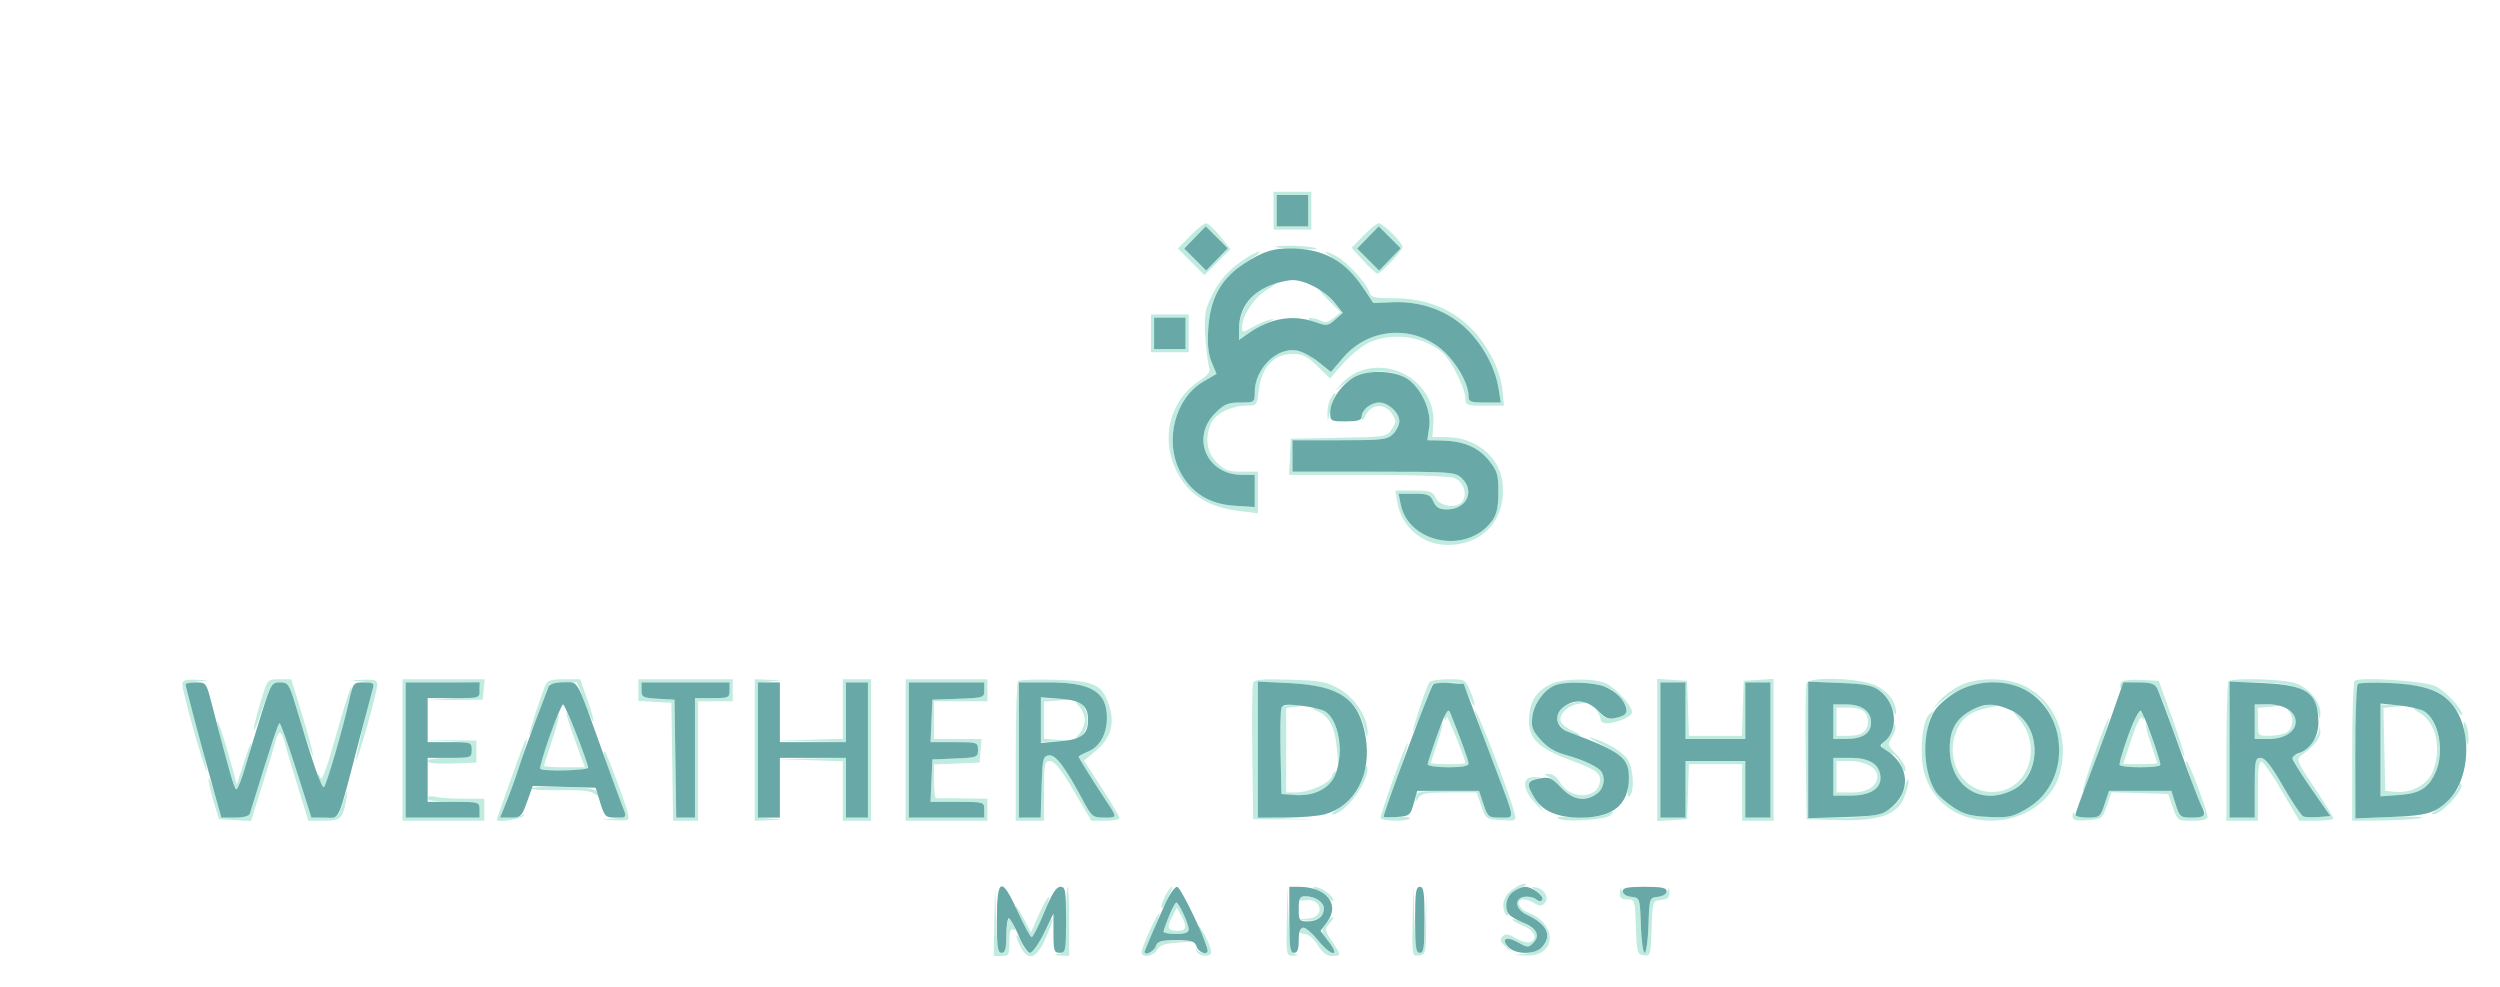 <svg xmlns="http://www.w3.org/2000/svg" width="795" height="314" viewBox="0 0 795 314" version="1.1"><path d="M 405 67 L 405 73 411 73 L 417 73 417 67 L 417 61 411 61 L 405 61 405 67 M 406 67 L 406 72 411 72 L 416 72 416 67 L 416 62 411 62 L 406 62 406 67 M 378.484 75.016 L 374.562 79.033 378.781 83.252 L 383 87.471 387.131 83.340 L 391.262 79.209 387.964 75.104 C 386.150 72.847, 384.157 71, 383.536 71 C 382.914 71, 380.641 72.807, 378.484 75.016 M 433.607 74.891 L 429.808 78.781 433.520 82.891 C 435.562 85.151, 437.579 87, 438.002 87 C 439.166 87, 446 79.715, 446 78.475 C 446 77.131, 439.771 71, 438.405 71 C 437.856 71, 435.696 72.751, 433.607 74.891 M 380 75.500 L 376.571 79.038 380.071 82.538 L 383.571 86.038 387 82.500 L 390.429 78.962 386.929 75.462 L 383.429 71.962 380 75.500 M 435 75.500 L 431.571 79.038 435.071 82.538 L 438.571 86.038 442 82.500 L 445.429 78.962 441.929 75.462 L 438.429 71.962 435 75.500 M 405.500 78.497 C 407.774 79.267, 420.369 79.706, 418.500 78.950 C 417.400 78.505, 413.800 78.144, 410.500 78.149 C 407.200 78.154, 404.950 78.310, 405.500 78.497 M 395.390 82.638 C 390.388 86.030, 387.508 89.410, 384.900 94.945 C 383.167 98.625, 382.889 100.692, 383.286 106.945 C 383.549 111.100, 384.074 115.432, 384.452 116.571 C 385.005 118.235, 384.352 119.163, 381.125 121.299 C 372.165 127.228, 369.059 139.293, 373.911 149.317 C 377.750 157.247, 383.893 161.234, 394.250 162.518 L 400 163.230 400 156.615 L 400 150 394.923 150 C 390.645 150, 389.386 149.540, 386.923 147.077 C 383.728 143.882, 383.055 139.169, 385.139 134.595 C 386.527 131.549, 391.594 129, 396.262 129 C 399.686 129, 399.728 128.947, 400.338 123.792 C 401.166 116.803, 405.191 112.545, 410.972 112.545 C 414.247 112.545, 415.656 113.235, 418.946 116.447 L 422.941 120.348 427.182 115.531 C 429.514 112.881, 433.240 109.887, 435.461 108.878 C 442.912 105.494, 453.083 106.980, 458.869 112.298 C 461.712 114.911, 465.976 123.566, 465.990 126.750 C 465.999 128.837, 466.443 129, 472.127 129 L 478.254 129 477.780 124.067 C 477.142 117.426, 472.644 108.876, 467.020 103.616 C 460.820 97.816, 452.708 94.816, 443.296 94.843 C 436.911 94.860, 436.017 94.630, 435.443 92.821 C 434.541 89.979, 428.213 83.162, 424.875 81.435 C 420.299 79.069, 420.410 79.807, 425.100 82.936 C 427.520 84.550, 431.137 88.231, 433.138 91.114 L 436.777 96.357 442.917 96.107 C 452.010 95.736, 460.513 98.862, 466.540 104.790 C 471.734 109.900, 475.516 117.041, 476.581 123.750 L 477.256 128 472.128 128 C 467.640 128, 467 127.747, 467 125.968 C 467 122.712, 464.513 117.654, 460.875 113.510 C 451.808 103.184, 436.029 103.298, 427.090 113.756 L 423.227 118.276 419.349 115.160 C 417.217 113.447, 414.128 111.789, 412.486 111.477 C 406.082 110.260, 399.005 117.227, 399.002 124.750 C 399 127.945, 398.923 128, 394.400 128 C 390.502 128, 389.281 128.519, 386.400 131.400 C 378.633 139.167, 383.767 151, 394.904 151 L 399 151 399 156.116 L 399 161.233 392.521 160.820 C 384.577 160.315, 378.830 156.729, 375.327 150.093 C 370.157 140.300, 373.627 126.647, 382.627 121.373 L 386.854 118.895 385.311 115.203 C 384.224 112.600, 383.904 109.442, 384.226 104.505 C 384.913 93.994, 388.557 88.019, 397.716 82.389 C 399.797 81.109, 401 80.048, 400.390 80.031 C 399.779 80.014, 397.529 81.187, 395.390 82.638 M 401.241 91.995 C 396.934 94.620, 394.008 99.603, 394.004 104.318 L 394 108.136 396.767 106.166 C 398.288 105.083, 401.101 103.482, 403.017 102.608 C 405.250 101.590, 405.603 101.233, 404 101.613 C 402.625 101.939, 400.038 103.044, 398.250 104.069 C 395.028 105.917, 395 105.915, 395 103.852 C 395 100.360, 399.013 94.387, 402.859 92.158 C 404.861 90.996, 406.050 90.037, 405.500 90.027 C 404.950 90.016, 403.033 90.902, 401.241 91.995 M 422.085 95.085 L 426.321 99.321 424.068 101.146 C 422.325 102.557, 421.370 102.733, 419.855 101.922 C 418.777 101.345, 417.215 101.014, 416.384 101.187 C 415.553 101.359, 416.516 102.008, 418.523 102.628 C 421.750 103.625, 422.453 103.509, 424.594 101.628 L 427.014 99.500 424.430 96.244 C 423.008 94.453, 420.946 92.506, 419.847 91.918 C 418.748 91.330, 419.755 92.755, 422.085 95.085 M 366 106 L 366 112 372 112 L 378 112 378 106 L 378 100 372 100 L 366 100 366 106 M 367 106 L 367 111 372 111 L 377 111 377 106 L 377 101 372 101 L 367 101 367 106 M 431.500 118.403 C 429.850 119.131, 427.603 120.801, 426.507 122.113 L 424.514 124.500 427.007 122.412 C 432.896 117.479, 442.372 116.701, 447.864 120.699 C 452.172 123.834, 455.210 130.737, 454.489 135.750 L 453.877 140 458.189 140.077 C 465.285 140.203, 469.992 142.145, 473.391 146.347 C 476.147 149.756, 476.498 150.913, 476.482 156.547 C 476.468 161.361, 475.965 163.582, 474.410 165.701 C 466.575 176.385, 447.858 172.869, 445.387 160.250 L 444.750 157 449.714 157 C 454.040 157, 454.826 157.322, 455.818 159.500 C 456.705 161.446, 457.703 162, 460.324 162 C 466.443 162, 469.122 156.054, 464.811 152.039 C 462.726 150.096, 461.405 150, 436.811 150 L 411 150 411 145 L 411 140 426 140 C 439.667 140, 441.178 139.822, 443 138 C 444.100 136.900, 445 135.100, 445 134 C 445 131.255, 441.513 128, 438.571 128 C 435.756 128, 432.993 130.397, 433.015 132.821 C 433.025 133.969, 433.428 133.709, 434.288 132 C 436.095 128.411, 440.377 128.120, 442.552 131.440 C 444.103 133.807, 444.108 134.187, 442.609 136.474 C 441.016 138.905, 440.720 138.953, 425.744 139.224 L 410.500 139.500 410.200 145.250 L 409.900 151 434.885 151 C 448.627 151, 461.012 151.434, 462.407 151.965 C 465.406 153.105, 466.813 157.315, 464.947 159.564 C 463.045 161.856, 457.732 161.028, 456.513 158.250 C 455.650 156.283, 454.785 156, 449.632 156 L 443.738 156 444.323 159.606 C 445.611 167.541, 452.322 173.286, 460.305 173.286 C 471.967 173.286, 479.301 164.738, 477.725 152.983 C 476.663 145.072, 468.935 139, 459.927 139 L 455.486 139 455.796 134.750 C 456.698 122.394, 443.134 113.267, 431.500 118.403 M 423.035 126.934 C 422.466 127.998, 422.052 130.136, 422.115 131.684 C 422.219 134.223, 422.298 134.152, 422.922 130.966 C 423.303 129.022, 423.953 126.885, 424.366 126.216 C 424.780 125.547, 424.882 125, 424.594 125 C 424.306 125, 423.605 125.870, 423.035 126.934 M 58 217.691 C 58 220.193, 65.410 246.271, 65.793 245.120 C 65.974 244.579, 64.519 238.324, 62.561 231.220 C 60.602 224.116, 59 218.038, 59 217.712 C 59 217.387, 60.688 216.944, 62.750 216.728 L 66.500 216.336 62.250 216.168 C 58.859 216.034, 58 216.342, 58 217.691 M 83.163 222.250 C 79.897 232.891, 79.898 236.022, 83.163 226.250 C 86.071 217.548, 86.419 217, 89.030 217 C 91.611 217, 91.956 217.508, 93.955 224.250 C 96.900 234.179, 100.135 243.155, 99.451 239.500 C 99.142 237.850, 97.479 231.887, 95.756 226.250 L 92.622 216 88.851 216 C 85.097 216, 85.072 216.027, 83.163 222.250 M 115.297 216.731 C 118.305 217.044, 118.988 217.477, 118.580 218.813 C 116.862 224.445, 112.937 241.270, 113.264 241.597 C 113.758 242.091, 120 219.912, 120 217.662 C 120 216.347, 119.113 216.035, 115.750 216.168 L 111.500 216.336 115.297 216.731 M 128 238.500 L 128 261 141 261 L 154 261 154 257.500 L 154 254 147.250 253.986 C 143.537 253.979, 139.488 253.701, 138.250 253.370 C 136.900 253.008, 136 253.213, 136 253.883 C 136 254.615, 138.842 255, 144.250 255 C 152.383 255, 152.500 255.035, 152.500 257.500 L 152.500 260 140.750 260 L 129 260 129 238.500 L 129 217 140.829 217 C 152.454 217, 152.657 217.039, 152.579 219.250 C 152.505 221.353, 151.944 221.538, 144 222.082 L 135.500 222.665 144.500 222.582 L 153.500 222.500 153.813 219.250 L 154.127 216 141.063 216 L 128 216 128 238.500 M 173.502 217.750 C 171.511 222.642, 168.049 233.383, 168.362 233.696 C 168.559 233.892, 170.070 230.329, 171.720 225.777 L 174.720 217.500 179.110 217.217 L 183.500 216.934 185.937 223.446 C 189.101 231.901, 189.817 231.215, 186.813 222.607 L 184.507 216 179.360 216 C 175.397 216, 174.050 216.402, 173.502 217.750 M 203 219.448 L 203 222.895 208.250 223.198 L 213.500 223.500 213.772 242.250 L 214.044 261 218.022 261 L 222 261 222 242 L 222 223 227.500 223 L 233 223 233 219.500 L 233 216 218 216 L 203 216 203 219.448 M 240 238.500 L 240 261 244.250 260.832 L 248.500 260.664 244.750 260.272 L 241 259.879 241 238.500 L 241 217.121 244.750 216.728 L 248.500 216.336 244.250 216.168 L 240 216 240 238.500 M 268 225.465 L 268 234.930 257.750 235.254 L 247.500 235.578 258.250 235.789 L 269 236 269 226.500 L 269 217 272.500 217 L 276 217 276 238.500 L 276 260 272.500 260 L 269 260 269 250.500 L 269 241 258.250 241.211 L 247.500 241.422 257.750 241.746 L 268 242.070 268 251.535 L 268 261 272.500 261 L 277 261 277 238.500 L 277 216 272.500 216 L 268 216 268 225.465 M 288 238.500 L 288 261 301 261 L 314 261 314 257.500 L 314 254 306.250 253.882 C 301.988 253.816, 298.163 253.816, 297.750 253.882 C 297.337 253.947, 297 251.545, 297 248.544 L 297 243.088 304.250 242.794 L 311.500 242.500 311.810 238.750 L 312.121 235 304.560 235 L 297 235 297 229 L 297 223 305.500 223 L 314 223 314 219.500 L 314 216 301 216 L 288 216 288 238.500 M 323.747 216.587 C 323.336 216.997, 323 227.158, 323 239.167 L 323 261 327.500 261 L 332 261 332 251.500 C 332 242.762, 332.156 242, 333.942 242 C 335.335 242, 337.461 244.681, 341.474 251.500 L 347.065 261 351.533 261 C 353.990 261, 356 260.617, 356 260.149 C 356 259.681, 353.459 255.375, 350.354 250.581 L 344.708 241.865 348.280 238.920 C 352.977 235.049, 354.516 230.453, 352.910 225.095 C 350.699 217.715, 348.444 216.547, 335.669 216.170 C 329.522 215.989, 324.157 216.176, 323.747 216.587 M 398.489 217.168 C 398.197 217.929, 398.080 227.990, 398.229 239.526 L 398.500 260.500 408.500 260.562 L 418.500 260.624 409.250 260.275 L 400 259.925 400 238.329 L 400 216.733 409.750 217.205 C 424.953 217.942, 431.609 221.923, 433.894 231.646 C 434.536 234.380, 434.828 234.792, 434.900 233.066 C 435.090 228.441, 431.111 222.149, 426.154 219.239 C 421.978 216.787, 420.347 216.469, 410.260 216.146 C 401.363 215.860, 398.909 216.073, 398.489 217.168 M 454.499 217.002 C 453.478 218.654, 448.978 232.311, 449.336 232.670 C 449.519 232.852, 450.982 229.514, 452.588 225.251 L 455.508 217.500 460.271 217.194 C 465.015 216.890, 465.043 216.907, 466.947 221.194 C 469.207 226.284, 469.687 224.887, 467.487 219.622 C 466.011 216.090, 465.838 216, 460.546 216 C 457.560 216, 454.839 216.451, 454.499 217.002 M 493.500 217.403 C 489.038 219.372, 486.815 222.411, 486.327 227.209 C 485.573 234.624, 488.487 237.757, 500.060 241.975 C 507.913 244.837, 509.435 246.132, 508.645 249.278 C 507.396 254.256, 499.047 254.006, 496.145 248.904 C 495.153 247.160, 493.706 246.041, 492.500 246.085 C 491.091 246.136, 490.932 246.328, 491.963 246.733 C 492.767 247.050, 494.845 248.814, 496.581 250.654 C 500.114 254.401, 504.078 255.034, 507.777 252.443 C 509.971 250.907, 510.665 247.551, 509.235 245.390 C 508.191 243.812, 503.294 241.526, 497.736 240.022 C 494.528 239.153, 491.961 237.581, 489.876 235.206 C 487.207 232.166, 486.854 231.128, 487.316 227.683 C 487.669 225.048, 488.882 222.656, 490.878 220.661 C 493.410 218.128, 494.874 217.564, 499.846 217.205 C 506.699 216.709, 511.825 218.109, 514.766 221.279 C 518.165 224.942, 517.990 227.201, 514.231 228.199 C 511.460 228.935, 510.622 228.712, 508.731 226.735 C 507.504 225.452, 507.063 225.134, 507.750 226.030 C 508.438 226.925, 509 228.185, 509 228.829 C 509 229.473, 509.833 230, 510.851 230 C 514.050 230, 519 227.861, 519 226.479 C 519 224.525, 514.187 219.148, 510.931 217.464 C 507.430 215.654, 497.541 215.619, 493.500 217.403 M 527 238.500 L 527 261.110 531.750 260.805 L 536.500 260.500 536.789 251.750 L 537.078 243 545.539 243 L 554 243 554 252 L 554 261 559 261 L 564 261 564 238.445 L 564 215.890 559.250 216.195 L 554.500 216.500 554.211 225.250 L 553.922 234 545.500 234 L 537.078 234 536.789 225.250 L 536.500 216.500 531.750 216.195 L 527 215.890 527 238.500 M 574.448 217.276 C 574.178 217.978, 574.080 227.990, 574.229 239.526 L 574.500 260.500 584.776 260.785 C 597.550 261.140, 603.191 259.180, 605.534 253.573 C 606.340 251.643, 606.959 249.262, 606.910 248.282 C 606.860 247.302, 606.372 248.075, 605.825 250 C 603.616 257.770, 598.979 260, 585.032 260 L 575 260 575 238.384 L 575 216.767 584.973 217.168 C 596.323 217.624, 599.624 219.189, 601.694 225.094 C 602.350 226.967, 602.913 227.734, 602.944 226.797 C 603.057 223.360, 600.589 219.979, 596.530 218.015 C 591.526 215.592, 575.302 215.049, 574.448 217.276 M 623.500 217.890 C 621.300 218.905, 618.375 221.033, 617 222.618 L 614.500 225.500 617 223.363 C 626.111 215.575, 638.564 214.872, 647.676 221.633 C 652.082 224.902, 655.387 233.804, 654.629 240.365 C 653.710 248.321, 650.528 253.648, 644.640 257.088 C 640.006 259.796, 638.792 260.061, 632.313 259.779 C 626.239 259.516, 624.458 259.003, 620.813 256.465 C 614.685 252.199, 612.486 247.280, 612.559 238 C 612.592 233.875, 613.207 229.375, 613.926 228 C 615.162 225.638, 615.138 225.592, 613.490 227.163 C 610.909 229.624, 610.227 241.688, 612.354 247.253 C 615.696 255.998, 623.232 260.940, 633.283 260.978 C 643.324 261.016, 652.601 254.699, 654.956 246.219 C 658.230 234.431, 653.607 222.893, 643.685 218.090 C 638.148 215.409, 629.070 215.319, 623.500 217.890 M 674.488 217.019 C 674.109 217.632, 674.070 218.403, 674.400 218.733 C 674.730 219.063, 675 218.808, 675 218.167 C 675 217.434, 676.851 217, 679.974 217 C 685.766 217, 685.687 216.894, 690.973 231.782 C 692.786 236.888, 694.447 240.886, 694.665 240.669 C 694.883 240.451, 693.131 234.924, 690.773 228.386 L 686.484 216.500 680.830 216.203 C 677.442 216.025, 674.901 216.352, 674.488 217.019 M 708.667 216.667 C 708.300 217.033, 708 227.158, 708 239.167 L 708 261 713 261 L 718 261 718 251.417 C 718 244.285, 718.314 241.938, 719.228 242.243 C 719.904 242.468, 722.871 246.780, 725.821 251.826 L 731.185 261 736.593 261 C 739.567 261, 741.999 260.663, 741.998 260.250 C 741.997 259.837, 739.296 255.450, 735.995 250.500 C 730.488 242.239, 730.139 241.398, 731.747 240.253 C 735.821 237.355, 737.991 234.655, 737.864 232.645 C 737.729 230.529, 737.722 230.530, 737.299 232.716 C 736.875 234.903, 731.715 240, 729.923 240 C 728.019 240, 729.168 242.443, 735.027 250.851 L 741.054 259.500 737.422 259.817 C 735.424 259.991, 733.216 259.913, 732.514 259.644 C 731.813 259.375, 728.901 255.070, 726.044 250.077 C 722.328 243.584, 720.302 241, 718.925 241 C 717.160 241, 717 241.790, 717 250.500 L 717 260 713 260 L 709 260 709 238.500 L 709 217 716.750 217.024 C 730.471 217.066, 735.380 219.273, 736.999 226.129 C 737.699 229.092, 737.808 229.184, 737.898 226.885 C 738.030 223.511, 734.559 219.132, 730.364 217.379 C 726.987 215.968, 709.925 215.408, 708.667 216.667 M 748.750 216.561 C 748.337 216.986, 748 227.158, 748 239.167 L 748 261 757.750 260.900 C 763.112 260.845, 768.625 260.481, 770 260.090 C 771.375 259.700, 767.203 259.577, 760.730 259.817 L 748.959 260.253 749.230 238.877 L 749.500 217.500 759 217.507 C 770.930 217.516, 776.951 219.563, 780.527 224.825 C 781.887 226.827, 783 227.944, 783 227.309 C 783 225.436, 778.014 220.060, 774.631 218.287 C 771.267 216.523, 750.155 215.115, 748.750 216.561 M 204 219.448 C 204 221.696, 204.429 221.920, 209.250 222.198 L 214.500 222.500 214.772 241.250 L 215.044 260 218.022 260 L 221 260 221 241 L 221 222 226.500 222 C 231.700 222, 232 221.864, 232 219.500 L 232 217 218 217 L 204 217 204 219.448 M 289 238.500 L 289 260 301 260 L 313 260 313 257.500 C 313 255.028, 312.903 255, 304.454 255 L 295.909 255 296.204 248.250 L 296.500 241.500 303.750 241.206 C 310.702 240.924, 311 240.812, 311 238.456 C 311 236.065, 310.800 236, 303.454 236 L 295.909 236 296.204 229.250 L 296.500 222.500 304.750 222.210 C 312.768 221.927, 313 221.850, 313 219.460 L 313 217 301 217 L 289 217 289 238.500 M 324 238.500 L 324 260 327.464 260 L 330.928 260 331.214 250.250 C 331.477 241.288, 331.666 240.476, 333.553 240.206 C 335.711 239.898, 338.681 243.839, 344.512 254.750 C 347.161 259.706, 347.536 260, 351.218 260 C 355.334 260, 355.325 260.060, 351.972 255 C 348.020 249.036, 343 240.999, 343 240.637 C 343 240.420, 344.371 239.675, 346.047 238.980 C 349.752 237.446, 352 233.402, 352 228.272 C 352 220.024, 347.051 217, 333.550 217 L 324 217 324 238.500 M 528 238.500 L 528 260 532 260 L 536 260 536 251 L 536 242 545.500 242 L 555 242 555 251 L 555 260 559 260 L 563 260 563 238.500 L 563 217 559 217 L 555 217 555 226 L 555 235 545.500 235 L 536 235 536 226 L 536 217 532 217 L 528 217 528 238.500 M 106.948 233.573 C 103.975 244.204, 102.356 248.586, 101.863 247.335 C 101.352 246.037, 101.124 245.939, 101.086 247 C 101.014 248.964, 102.611 251.458, 103.236 250.357 C 103.965 249.072, 107.587 236.606, 109.984 227.134 C 113.621 212.763, 111.522 217.216, 106.948 233.573 M 331 229 L 331 236 335.750 235.825 L 340.500 235.651 336.250 235.268 L 332 234.885 332 228.997 L 332 223.110 336.750 222.735 L 341.500 222.360 336.250 222.180 L 331 222 331 229 M 343.250 224.683 C 344.212 225.769, 345 227.712, 345 229 C 345 230.288, 344.212 232.231, 343.250 233.317 C 341.875 234.869, 341.822 235.190, 343 234.814 C 343.825 234.552, 344.924 233.136, 345.443 231.668 C 346.558 228.514, 345.228 223.895, 343 223.186 C 341.822 222.810, 341.875 223.131, 343.250 224.683 M 497.107 224.884 C 495.294 226.278, 494.864 227.322, 495.333 229.191 C 495.915 231.510, 499.620 234.048, 502.297 233.961 C 502.959 233.939, 502.031 233.283, 500.235 232.503 C 498.439 231.722, 496.697 230.373, 496.363 229.505 C 495.497 227.246, 498.672 224.179, 502.355 223.716 L 505.500 223.320 502.500 223.182 C 500.850 223.106, 498.423 223.872, 497.107 224.884 M 407.437 225.303 C 407.162 226.019, 407.064 232.432, 407.219 239.553 L 407.500 252.500 411 252.833 C 416.025 253.310, 421.747 251.316, 423.640 248.427 C 424.537 247.058, 425.026 245.693, 424.727 245.393 C 424.427 245.094, 423.900 245.741, 423.554 246.831 C 422.830 249.110, 416.359 252, 411.980 252 L 409 252 409 238.563 L 409 225.127 412.250 224.723 C 415.424 224.330, 415.411 224.316, 411.719 224.160 C 409.408 224.062, 407.743 224.507, 407.437 225.303 M 583 229.500 L 583 235 587.250 234.968 C 592.350 234.930, 595 233.161, 595 229.795 C 595 226.191, 592.039 224, 587.171 224 L 583 224 583 229.500 M 627.500 225.535 C 622.180 228.235, 620.010 231.846, 620.009 238 C 620.007 247.044, 625.247 253.002, 633.200 252.998 C 641.005 252.995, 646.995 246.766, 646.998 238.651 C 647 233.940, 644.461 228.317, 641.654 226.815 C 639.886 225.869, 639.976 226.183, 642.245 228.879 C 649.188 237.130, 645.417 250.084, 635.609 251.676 C 624.929 253.409, 617.559 242.054, 622.545 231.546 C 624.277 227.896, 627.140 226.044, 632.719 224.963 C 636.193 224.289, 636.256 224.221, 633.500 224.121 C 631.850 224.061, 629.150 224.698, 627.500 225.535 M 717 229.500 L 717 235 721.277 235 C 723.630 235, 726.555 234.299, 727.777 233.443 C 730.438 231.580, 730.678 227.758, 728.250 225.921 C 726.761 224.794, 726.687 224.806, 727.750 225.998 C 729.621 228.096, 729.258 231.792, 727.066 232.965 C 726.002 233.534, 723.527 234, 721.566 234 C 718.013 234, 718 233.984, 718 229.557 L 718 225.115 722.250 224.732 L 726.500 224.349 721.750 224.175 L 717 224 717 229.500 M 757 238.620 L 757 253.240 762.963 252.809 C 769.613 252.328, 772.422 250.517, 774.638 245.282 C 778.052 237.215, 774.053 225.039, 768 225.072 C 767.175 225.076, 767.732 225.748, 769.237 226.565 C 774.660 229.507, 776.622 238.182, 773.536 245.568 C 771.854 249.593, 766.702 252.297, 761.649 251.806 L 758.500 251.500 758.221 238.312 L 757.943 225.124 761.721 224.730 L 765.500 224.336 761.250 224.168 L 757 224 757 238.620 M 418.500 225.945 C 422.633 227.637, 424.479 230.971, 425.093 237.852 L 425.685 244.500 425.843 238.700 C 426.062 230.599, 422.667 224.830, 417.816 225.063 C 417.092 225.098, 417.400 225.495, 418.500 225.945 M 459.654 226.458 C 459.269 227.464, 459.189 228.522, 459.476 228.810 C 459.764 229.098, 460.022 228.696, 460.049 227.917 C 460.087 226.805, 466 241.488, 466 242.694 C 466 242.862, 463.525 243, 460.500 243 C 457.475 243, 455 242.845, 455 242.657 C 455 242.468, 455.901 239.694, 457.003 236.492 C 458.104 233.291, 458.829 230.495, 458.613 230.280 C 458.218 229.885, 454 241.694, 454 243.194 C 454 243.637, 456.925 244, 460.500 244 C 464.801 244, 467 243.604, 467 242.828 C 467 241.847, 464.688 235.441, 461.131 226.565 C 460.392 224.722, 460.323 224.717, 459.654 226.458 M 584 229.500 L 584 234 587.800 234 C 592.071 234, 594 232.600, 594 229.500 C 594 226.400, 592.071 225, 587.800 225 L 584 225 584 229.500 M 180.064 226.559 C 180.029 227.141, 181.345 231.303, 182.989 235.809 L 185.979 244 179.489 244 C 175.920 244, 173 243.784, 173 243.521 C 173 243.258, 174.152 239.610, 175.560 235.415 C 176.969 231.220, 177.930 227.597, 177.698 227.364 C 177.465 227.131, 175.934 230.775, 174.295 235.461 C 172.656 240.148, 171.544 244.211, 171.824 244.491 C 172.104 244.771, 175.633 245, 179.667 245 C 184.901 245, 186.982 244.642, 186.936 243.750 C 186.848 242.021, 180.143 225.247, 180.064 226.559 M 469.030 226.035 C 468.987 226.800, 472.639 237.086, 476.474 247 C 481.807 260.783, 481.766 260, 477.151 260 C 473.352 260, 473.101 259.802, 471.750 255.750 L 470.333 251.500 460.430 251.500 C 451.294 251.500, 450.504 251.655, 450.227 253.500 C 449.952 255.328, 450.020 255.350, 451.013 253.750 C 451.913 252.300, 453.596 252, 460.831 252 L 469.562 252 471.031 256.250 C 472.463 260.392, 472.624 260.508, 477.373 260.810 C 482.213 261.117, 482.242 261.101, 481.573 258.434 C 480.016 252.231, 469.139 224.133, 469.030 226.035 M 678.398 229.750 C 676.613 233.859, 674 241.826, 674 243.159 C 674 243.622, 676.925 244, 680.500 244 C 684.075 244, 687 243.637, 687 243.194 C 687 241.694, 682.782 229.885, 682.387 230.280 C 682.171 230.495, 682.896 233.291, 683.997 236.492 C 685.099 239.694, 686 242.468, 686 242.657 C 686 242.845, 683.565 243, 680.590 243 L 675.179 243 677.794 235.022 C 679.406 230.107, 680.709 227.516, 681.190 228.272 C 681.734 229.130, 681.974 228.972, 681.985 227.750 C 682.011 224.760, 680.104 225.823, 678.398 229.750 M 666.094 239.594 C 663.813 246.021, 662.129 251.463, 662.353 251.686 C 662.576 251.910, 664.625 246.834, 666.906 240.406 C 669.187 233.979, 670.871 228.537, 670.647 228.314 C 670.424 228.090, 668.375 233.166, 666.094 239.594 M 69.088 229.500 C 68.862 231.340, 74.431 251, 75.178 251 C 75.916 251, 80.092 238.073, 79.896 236.392 C 79.839 235.901, 78.779 238.650, 77.540 242.500 L 75.288 249.500 74.097 245 C 72.007 237.106, 69.215 228.466, 69.088 229.500 M 783.670 232.500 C 784.428 237.443, 785.005 238.285, 784.985 234.417 C 784.976 232.813, 784.539 230.825, 784.013 230 C 783.362 228.979, 783.252 229.776, 783.670 232.500 M 84.085 243.750 C 81.746 251.313, 79.659 258.063, 79.448 258.750 C 79.216 259.501, 77.314 260, 74.680 260 L 70.297 260 68.475 253.270 C 67.473 249.568, 66.513 246.981, 66.341 247.520 C 66.169 248.059, 66.834 251.200, 67.819 254.500 L 69.610 260.500 74.707 260.799 L 79.805 261.098 83.372 249.799 C 85.334 243.584, 87.227 237.262, 87.578 235.750 C 87.929 234.238, 88.569 233, 89 233 C 89.431 233, 90.081 234.238, 90.444 235.750 C 90.808 237.262, 92.672 243.563, 94.587 249.750 L 98.069 261 103.059 261 C 108.515 261, 109.113 260.342, 110.321 253 C 110.708 250.654, 110.342 251.231, 109.212 254.750 C 107.528 259.994, 107.521 260, 103.282 260 L 99.038 260 94.269 245 C 91.646 236.750, 89.239 230, 88.919 230 C 88.599 230, 86.424 236.188, 84.085 243.750 M 602.079 231.250 C 602.036 232.213, 601.032 233.968, 599.848 235.152 C 597.774 237.226, 597.763 237.353, 599.539 238.652 C 600.553 239.393, 601.768 240, 602.239 240 C 602.711 240, 603.732 241.463, 604.509 243.250 C 605.393 245.283, 605.936 245.816, 605.961 244.673 C 605.982 243.668, 604.657 241.504, 603.017 239.863 C 600.176 237.022, 600.108 236.764, 601.611 234.472 C 602.478 233.147, 602.956 231.487, 602.673 230.782 C 602.350 229.978, 602.128 230.152, 602.079 231.250 M 509.563 236.917 C 516.770 240.503, 518.472 243.124, 517.750 249.527 C 517.393 252.696, 517.552 253.848, 518.249 253.151 C 519.843 251.557, 519.453 244.340, 517.622 241.545 C 515.966 239.019, 510.677 235.848, 506 234.578 C 504.625 234.204, 506.229 235.257, 509.563 236.917 M 142.750 235.719 C 149.682 236.071, 150 236.195, 150 238.544 C 150 240.918, 149.767 241, 143 241 C 138.812 241, 136 241.419, 136 242.042 C 136 242.700, 138.855 242.977, 143.750 242.792 L 151.500 242.500 151.500 239 L 151.500 235.500 143.500 235.425 L 135.500 235.351 142.750 235.719 M 166.531 236.707 C 165.026 240.479, 158 260.189, 158 260.641 C 158 261.767, 166.367 260.389, 166.597 259.225 C 166.736 258.524, 166.621 258.411, 166.342 258.975 C 166.062 259.539, 164.302 260, 162.431 260 L 159.029 260 161.119 254.750 C 163.876 247.825, 167.896 235.577, 167.533 235.207 C 167.376 235.046, 166.925 235.721, 166.531 236.707 M 443.120 247.519 C 440.854 253.905, 439 259.550, 439 260.065 C 439 261.171, 447.670 261.343, 448.346 260.250 C 448.600 259.837, 446.827 259.658, 444.405 259.851 C 441.982 260.044, 440 260.007, 440 259.769 C 440 259.531, 441.814 254.250, 444.032 248.033 C 446.249 241.817, 447.879 236.545, 447.652 236.319 C 447.426 236.093, 445.387 241.132, 443.120 247.519 M 192.005 239.583 C 192.008 240.088, 193.583 244.724, 195.505 249.886 C 197.427 255.048, 199 259.409, 199 259.576 C 199 259.743, 197.313 260.056, 195.250 260.272 L 191.500 260.664 195.858 260.832 C 200.133 260.997, 200.204 260.947, 199.555 258.250 C 198.833 255.253, 193.049 239.758, 192.400 239.083 C 192.180 238.854, 192.002 239.079, 192.005 239.583 M 583 247 L 583 253 588.277 253 C 594.475 253, 598 250.985, 598 247.443 C 598 243.226, 594.718 241, 588.500 241 L 583 241 583 247 M 584 247 L 584 252 588.845 252 C 593.909 252, 597 250.002, 597 246.728 C 597 244.192, 592.957 242, 588.277 242 L 584 242 584 247 M 695.195 243 C 695.478 243.825, 696.505 246.975, 697.477 250 C 698.450 253.025, 699.641 255.928, 700.123 256.450 C 702.123 258.616, 700.943 260, 697.095 260 C 693.378 260, 693.125 259.795, 691.845 255.750 L 690.500 251.500 680.583 251.500 L 670.667 251.500 669.250 255.750 C 667.912 259.764, 667.621 260, 664 260 C 661.869 260, 659.943 259.445, 659.662 258.750 C 659.369 258.023, 659.125 258.256, 659.079 259.305 C 659.012 260.843, 659.703 261.064, 663.750 260.805 C 668.361 260.509, 668.543 260.375, 669.981 256.216 L 671.462 251.931 680.481 252.216 L 689.500 252.500 690.969 256.750 C 692.422 260.952, 692.492 261, 697.219 261 C 700.379 261, 701.999 260.576, 701.996 259.750 C 701.992 258.096, 696.327 242.972, 695.403 242.145 C 695.006 241.790, 694.912 242.175, 695.195 243 M 433.636 246.149 C 432.820 250.470, 429.857 254.506, 425.589 257.109 C 423.890 258.145, 423.061 258.994, 423.747 258.996 C 427.722 259.008, 436.012 247.508, 434.743 243.741 C 434.513 243.059, 434.015 244.142, 433.636 246.149 M 485.667 247.667 C 484.208 249.125, 485.151 252.130, 488.040 255.234 L 491.080 258.500 488.540 254.610 C 485.412 249.820, 485.346 248.265, 488.250 247.706 C 490.337 247.304, 490.349 247.262, 488.417 247.136 C 487.271 247.061, 486.033 247.300, 485.667 247.667 M 782 249.728 C 782 251.060, 777.161 256.262, 774.500 257.791 C 773.400 258.422, 773.028 258.953, 773.673 258.970 C 776.431 259.041, 784.054 250.721, 782.581 249.248 C 782.261 248.928, 782 249.144, 782 249.728 M 168.999 250.715 C 168.999 251.147, 173.133 251.402, 178.186 251.283 C 184.226 251.141, 187.880 251.483, 188.850 252.283 C 190.045 253.269, 190.232 253.216, 189.831 252 C 189.444 250.824, 187.143 250.439, 179.169 250.215 C 173.576 250.058, 169 250.283, 168.999 250.715 M 510 259.144 C 508.625 259.704, 504.469 259.998, 500.764 259.799 C 496.491 259.569, 494.609 259.761, 495.617 260.325 C 497.827 261.562, 510.698 260.702, 512.182 259.218 C 513.610 257.790, 513.349 257.781, 510 259.144 M 480.635 283.073 C 477.994 285.150, 477.283 288.320, 478.889 290.854 C 479.443 291.729, 479.703 290.846, 479.623 288.354 C 479.513 284.899, 479.862 284.319, 483 282.752 C 484.925 281.790, 485.773 281.002, 484.885 281.002 C 483.997 281.001, 482.084 281.933, 480.635 283.073 M 316.212 292.750 L 316 304 318.500 304 C 320.801 304, 321 303.637, 321 299.441 C 321 296.215, 321.342 295.093, 322.170 295.605 C 322.968 296.098, 323.127 295.773, 322.670 294.582 C 322.301 293.622, 322 292.648, 322 292.418 C 322 292.188, 321.550 292, 321 292 C 320.450 292, 320 294.475, 320 297.500 C 320 301.666, 319.644 303, 318.534 303 C 317.356 303, 317.004 300.882, 316.746 292.250 L 316.425 281.500 316.212 292.750 M 339 292.430 C 339 302.452, 338.912 302.878, 336.750 303.294 C 334.821 303.666, 334.892 303.747, 337.250 303.864 L 340 304 340 293 C 340 286.950, 339.775 282, 339.500 282 C 339.225 282, 339 286.694, 339 292.430 M 370.452 285.093 C 369.572 286.794, 369.098 288.431, 369.398 288.732 C 369.698 289.032, 370.420 288.025, 371.002 286.495 C 371.584 284.964, 372.298 283.327, 372.589 282.856 C 372.880 282.385, 372.878 282, 372.585 282 C 372.291 282, 371.332 283.392, 370.452 285.093 M 409.212 292.750 C 409.003 303.843, 409.031 303.998, 411.250 303.884 C 412.890 303.799, 413.035 303.646, 411.783 303.317 C 410.323 302.933, 410.018 301.272, 409.746 292.183 L 409.425 281.500 409.212 292.750 M 419 283.101 C 420.375 283.637, 422.063 284.820, 422.750 285.729 C 423.438 286.638, 424 286.872, 424 286.248 C 424 284.781, 420.004 281.981, 418.027 282.063 C 417.187 282.098, 417.625 282.565, 419 283.101 M 449.212 292.820 C 449.002 304.039, 449.020 304.136, 451.250 303.820 C 453.416 303.512, 453.502 303.110, 453.551 293 L 453.601 282.500 453.267 292.750 C 453.003 300.824, 452.628 303, 451.500 303 C 450.366 303, 450.001 300.764, 449.746 292.250 L 449.425 281.500 449.212 292.820 M 488.767 283.489 C 490.013 284.395, 490.761 285.578, 490.428 286.117 C 490.043 286.739, 489.327 286.686, 488.466 285.972 C 487.720 285.353, 486.073 284.994, 484.805 285.173 C 481.380 285.659, 481.806 289.150, 485.500 290.869 C 489.935 292.934, 492 295.040, 492 297.500 C 492 300.471, 489.222 302.757, 485 303.262 L 481.500 303.680 485.250 303.840 C 495.071 304.259, 495.452 293.767, 485.750 290.091 C 482.845 288.991, 481.942 286, 484.514 286 C 485.346 286, 486.910 286.551, 487.989 287.225 C 489.542 288.195, 490.211 288.189, 491.203 287.197 C 492.790 285.610, 491.134 282.648, 488.393 282.170 C 486.769 281.888, 486.822 282.075, 488.767 283.489 M 515.116 283.750 C 515.026 285.505, 515.541 286, 517.461 286 C 519.866 286, 519.929 286.199, 520.211 294.750 C 520.481 302.912, 520.648 303.521, 522.710 303.814 C 524.829 304.116, 524.932 303.764, 525.210 295.314 C 525.499 286.524, 525.507 286.499, 528.250 286.184 C 530.359 285.941, 530.973 285.358, 530.884 283.684 C 530.799 282.087, 530.648 281.954, 530.322 283.190 C 530.074 284.129, 528.683 285.017, 527.188 285.190 C 524.525 285.497, 524.497 285.580, 524.211 294.250 C 524.052 299.063, 523.507 303, 523 303 C 522.493 303, 521.948 299.063, 521.789 294.250 C 521.503 285.580, 521.475 285.497, 518.812 285.190 C 517.317 285.017, 515.926 284.129, 515.678 283.190 C 515.362 281.991, 515.198 282.154, 515.116 283.750 M 330.464 290.626 L 327.844 296.500 325.467 292 C 324.160 289.525, 323.070 287.825, 323.045 288.223 C 322.968 289.454, 327.359 298, 328.069 298 C 328.962 298, 334.197 285.864, 333.573 285.240 C 333.304 284.971, 331.905 287.395, 330.464 290.626 M 413 285.861 C 413 286.335, 414.040 286.524, 415.311 286.281 C 416.599 286.035, 418.155 286.482, 418.828 287.293 C 420.730 289.584, 419.158 291.982, 415.643 292.150 C 412.536 292.298, 412.533 292.305, 415.310 292.722 C 420.340 293.478, 423.260 288.280, 419.066 286.035 C 416.720 284.780, 413 284.673, 413 285.861 M 371.750 291.264 C 370.788 293.605, 370 295.854, 370 296.261 C 370 296.667, 371.800 297, 374 297 C 376.848 297, 378 296.578, 378 295.534 C 378 293.783, 374.870 286.998, 374.065 287.004 C 373.754 287.006, 372.712 288.923, 371.750 291.264 M 372.659 291.693 C 370.883 295.128, 371.289 296, 374.667 296 C 377.296 296, 377.552 294.624, 375.583 291.070 L 374.237 288.641 372.659 291.693 M 365.673 295.802 C 364.203 298.986, 363 302.133, 363 302.796 C 363 304.747, 366.838 304.172, 367.973 302.050 C 368.780 300.542, 370.321 300.017, 374.759 299.739 L 380.500 299.378 374.317 299.189 C 368.922 299.024, 368.054 299.255, 367.500 301 C 367.151 302.100, 366.221 303, 365.433 303 C 363.601 303, 363.559 303.245, 366.542 296.500 C 367.941 293.338, 368.918 290.585, 368.715 290.382 C 368.512 290.179, 367.143 292.617, 365.673 295.802 M 331.721 297.147 C 330.193 300.366, 328.335 303, 327.592 303 C 326.850 303, 325.677 301.636, 324.987 299.968 C 324.296 298.300, 323.533 297.133, 323.292 297.375 C 323.050 297.617, 323.572 299.206, 324.452 300.907 C 326.997 305.829, 329.582 305.002, 332.536 298.322 C 335.901 290.713, 335.233 289.750, 331.721 297.147 M 421.701 293.601 C 419.942 295.953, 419.961 296.082, 422.570 299.503 C 426.436 304.571, 423.221 304.102, 419.120 299 C 416.112 295.257, 413 293.731, 413 296 C 413 296.550, 413.863 297, 414.918 297 C 416.032 297, 417.744 298.468, 419 300.500 C 420.507 302.939, 421.896 304, 423.582 304 C 426.584 304, 426.581 303.748, 423.524 299.250 C 421.216 295.854, 421.159 295.482, 422.684 293.797 C 423.584 292.802, 424.136 291.810, 423.911 291.592 C 423.685 291.374, 422.691 292.278, 421.701 293.601 M 481 292.484 C 481 292.753, 482.575 293.631, 484.500 294.436 C 488.080 295.931, 489.146 298.623, 486.552 299.619 C 485.755 299.924, 483.735 299.366, 482.062 298.377 C 479.667 296.963, 478.760 296.840, 477.799 297.801 C 476.837 298.763, 477.093 299.498, 479.002 301.261 C 481.271 303.357, 481.312 303.363, 479.648 301.349 C 477.250 298.449, 479.056 297.551, 482.877 299.744 C 485.790 301.416, 486.013 301.416, 487.699 299.730 C 489.050 298.378, 489.215 297.564, 488.399 296.270 C 487.400 294.687, 481 291.412, 481 292.484 M 381.081 294.500 C 381.075 295.050, 381.714 296.625, 382.500 298 C 383.286 299.375, 383.945 301.063, 383.965 301.750 C 384.007 303.250, 381.379 303.429, 380.658 301.975 C 380.379 301.411, 380.266 301.524, 380.408 302.225 C 380.718 303.759, 383.886 304.527, 385.024 303.344 C 385.471 302.880, 384.768 300.475, 383.463 298 C 382.158 295.525, 381.086 293.950, 381.081 294.500" stroke="none" fill="#c0ebdf" fill-rule="evenodd"/><path d="M 406 67 L 406 72 411 72 L 416 72 416 67 L 416 62 411 62 L 406 62 406 67 M 380 75.500 L 376.571 79.038 380.071 82.538 L 383.571 86.038 387 82.500 L 390.429 78.962 386.929 75.462 L 383.429 71.962 380 75.500 M 435 75.500 L 431.571 79.038 435.071 82.538 L 438.571 86.038 442 82.500 L 445.429 78.962 441.929 75.462 L 438.429 71.962 435 75.500 M 399.399 81.584 C 389.220 86.953, 384.952 93.400, 384.226 104.505 C 383.904 109.442, 384.224 112.600, 385.311 115.203 L 386.854 118.895 382.627 121.373 C 373.627 126.647, 370.157 140.300, 375.327 150.093 C 378.830 156.729, 384.577 160.315, 392.521 160.820 L 399 161.233 399 156.116 L 399 151 394.904 151 C 383.767 151, 378.633 139.167, 386.400 131.400 C 389.281 128.519, 390.502 128, 394.400 128 C 398.923 128, 399 127.945, 399.002 124.750 C 399.005 117.227, 406.082 110.260, 412.486 111.477 C 414.128 111.789, 417.217 113.447, 419.349 115.160 L 423.227 118.276 427.090 113.756 C 436.029 103.298, 451.808 103.184, 460.875 113.510 C 464.513 117.654, 467 122.712, 467 125.968 C 467 127.747, 467.640 128, 472.128 128 L 477.256 128 476.581 123.750 C 475.516 117.041, 471.734 109.900, 466.540 104.790 C 460.507 98.855, 452.011 95.736, 442.895 96.108 L 436.731 96.359 433.431 91.471 C 427.443 82.601, 420.676 79.016, 409.899 79.006 C 405.799 79.001, 402.985 79.692, 399.399 81.584 M 404.684 90.449 C 397.879 92.876, 394 97.984, 394 104.518 L 394 108.136 396.750 106.182 C 403.849 101.139, 411.114 99.880, 418.308 102.446 C 421.832 103.703, 422.299 103.644, 424.565 101.652 L 427.014 99.500 424.337 96.125 C 421.420 92.449, 414.963 89.031, 411 89.066 C 409.625 89.078, 406.783 89.700, 404.684 90.449 M 367 106 L 367 111 372 111 L 377 111 377 106 L 377 101 372 101 L 367 101 367 106 M 431.036 119.742 C 426.809 121.887, 423 127.294, 423 131.148 C 423 133.904, 423.169 134, 428 134 C 431.667 134, 433 133.619, 433 132.571 C 433 130.363, 435.880 128, 438.571 128 C 441.513 128, 445 131.255, 445 134 C 445 135.100, 444.100 136.900, 443 138 C 441.178 139.822, 439.667 140, 426 140 L 411 140 411 145 L 411 150 436.811 150 C 461.405 150, 462.726 150.096, 464.811 152.039 C 469.171 156.100, 466.410 162, 460.150 162 C 457.715 162, 456.687 161.407, 455.818 159.500 C 454.826 157.322, 454.040 157, 449.714 157 L 444.750 157 445.387 160.250 C 447.858 172.869, 466.575 176.385, 474.410 165.701 C 475.965 163.582, 476.468 161.361, 476.482 156.547 C 476.498 150.913, 476.147 149.756, 473.391 146.347 C 469.992 142.145, 465.285 140.203, 458.189 140.077 L 453.877 140 454.489 135.750 C 455.215 130.707, 452.166 123.830, 447.791 120.644 C 444.034 117.908, 435.550 117.451, 431.036 119.742 M 59 217.652 C 59 218.306, 64.173 237.725, 68.216 252.250 L 70.373 260 74.718 260 C 77.322 260, 79.217 259.499, 79.448 258.750 C 86.250 236.652, 88.442 230, 88.919 230 C 89.239 230, 91.646 236.750, 94.269 245 L 99.038 260 103.313 260 C 108.248 260, 107.151 262.452, 114.051 236 C 116.274 227.475, 118.328 219.713, 118.614 218.750 C 119.038 217.324, 118.504 217, 115.727 217 C 112.392 217, 112.290 217.125, 111.039 222.750 C 109.095 231.486, 103.903 249.396, 103.053 250.300 C 102.364 251.032, 99.755 243.545, 93.977 224.250 C 91.960 217.518, 91.607 217, 89.036 217 C 86.409 217, 86.111 217.500, 83.214 226.750 C 81.534 232.113, 79.205 239.762, 78.038 243.750 C 76.870 247.738, 75.584 251, 75.178 251 C 74.516 251, 72.762 244.917, 67.318 223.750 C 65.617 217.136, 65.516 217, 62.291 217 C 60.481 217, 59 217.293, 59 217.652 M 129 238.500 L 129 260 140.750 260 L 152.500 260 152.500 257.500 C 152.500 255.035, 152.383 255, 144.250 255 L 136 255 136 248 L 136 241 143 241 C 149.800 241, 150 240.929, 150 238.500 C 150 236.071, 149.800 236, 143 236 L 136 236 136 229 L 136 222 144.250 222 C 152.383 222, 152.500 221.965, 152.500 219.500 L 152.500 217 140.750 217 L 129 217 129 238.500 M 174.494 218.250 C 174.251 218.938, 172.413 223.775, 170.410 229 C 168.406 234.225, 165.977 240.975, 165.011 244 C 164.044 247.025, 162.303 251.863, 161.141 254.750 L 159.029 260 162.414 260 C 165.573 260, 165.920 259.663, 167.609 254.967 L 169.419 249.935 179.412 250.217 L 189.405 250.500 190.878 255.250 C 192.248 259.669, 192.583 260, 195.676 260 C 199.444 260, 199.381 260.104, 197.899 256.315 C 197.294 254.767, 194.616 247.425, 191.948 240 C 182.853 214.688, 184.132 217, 179.226 217 C 176.698 217, 174.755 217.513, 174.494 218.250 M 204 219.448 C 204 221.696, 204.429 221.920, 209.250 222.198 L 214.500 222.500 214.772 241.250 L 215.044 260 218.022 260 L 221 260 221 241 L 221 222 226.500 222 C 231.700 222, 232 221.864, 232 219.500 L 232 217 218 217 L 204 217 204 219.448 M 241 238.500 L 241 260 244.500 260 L 248 260 248 250.500 L 248 241 258.500 241 L 269 241 269 250.500 L 269 260 272.500 260 L 276 260 276 238.500 L 276 217 272.500 217 L 269 217 269 226.500 L 269 236 258.500 236 L 248 236 248 226.500 L 248 217 244.500 217 L 241 217 241 238.500 M 289 238.500 L 289 260 301 260 L 313 260 313 257.500 C 313 255.028, 312.903 255, 304.454 255 L 295.909 255 296.204 248.250 L 296.500 241.500 303.750 241.206 C 310.702 240.924, 311 240.812, 311 238.456 C 311 236.065, 310.800 236, 303.454 236 L 295.909 236 296.204 229.250 L 296.500 222.500 304.750 222.210 C 312.768 221.927, 313 221.850, 313 219.460 L 313 217 301 217 L 289 217 289 238.500 M 324 238.500 L 324 260 327.464 260 L 330.928 260 331.214 250.250 C 331.477 241.288, 331.666 240.476, 333.553 240.206 C 335.711 239.898, 338.681 243.839, 344.512 254.750 C 347.161 259.706, 347.536 260, 351.218 260 C 355.334 260, 355.325 260.060, 351.972 255 C 348.020 249.036, 343 240.999, 343 240.637 C 343 240.420, 344.371 239.675, 346.047 238.980 C 349.752 237.446, 352 233.402, 352 228.272 C 352 220.024, 347.051 217, 333.550 217 L 324 217 324 238.500 M 400 238.366 L 400 260 408.750 259.994 C 413.563 259.991, 419.200 259.517, 421.277 258.940 C 430.962 256.250, 436.268 246.168, 434.249 234.290 C 432.190 222.181, 426.198 218.003, 409.750 217.205 L 400 216.733 400 238.366 M 455.689 217.699 C 454.313 219.940, 440 258.281, 440 259.725 C 440 259.940, 441.900 259.977, 444.223 259.807 C 448.213 259.517, 448.508 259.279, 449.564 255.500 L 450.680 251.500 460.507 251.500 L 470.333 251.500 471.750 255.750 C 473.101 259.802, 473.352 260, 477.151 260 C 481.792 260, 481.879 261.076, 475.979 245.500 C 473.895 240, 470.673 231.450, 468.819 226.500 L 465.447 217.500 460.814 217.199 C 458.266 217.033, 455.960 217.258, 455.689 217.699 M 494.500 217.954 C 490.995 219.404, 487.853 223.680, 487.308 227.741 C 486.855 231.118, 487.221 232.182, 489.876 235.206 C 491.961 237.581, 494.528 239.153, 497.736 240.022 C 503.294 241.526, 508.191 243.812, 509.235 245.390 C 510.665 247.551, 509.971 250.907, 507.777 252.443 C 504.006 255.085, 500.118 254.405, 496.389 250.451 C 493.406 247.288, 492.658 246.974, 489.521 247.562 C 485.462 248.324, 485.242 249.244, 488.026 253.810 C 490.576 257.994, 495.341 260, 502.718 259.998 C 512.969 259.996, 517.955 255.877, 517.985 247.386 C 518.008 240.903, 515.504 239.002, 498.737 232.773 C 494.803 231.312, 493.973 227.294, 497.107 224.884 C 500.713 222.112, 504.667 222.513, 508.161 226.007 C 510.783 228.629, 511.573 228.906, 514.334 228.173 C 516.700 227.544, 517.414 226.848, 517.160 225.416 C 516.673 222.675, 514.003 219.937, 510.282 218.362 C 506.766 216.874, 497.679 216.639, 494.500 217.954 M 528 238.500 L 528 260 532 260 L 536 260 536 251 L 536 242 545.500 242 L 555 242 555 251 L 555 260 559 260 L 563 260 563 238.500 L 563 217 559 217 L 555 217 555 226 L 555 235 545.500 235 L 536 235 536 226 L 536 217 532 217 L 528 217 528 238.500 M 575 238.470 L 575 260.172 586.430 259.836 C 596.132 259.551, 598.287 259.184, 600.680 257.410 C 607.982 251.998, 607.395 243.169, 599.412 238.344 C 597.623 237.263, 597.609 237.102, 599.205 235.844 C 603.876 232.161, 603.095 223.617, 597.723 219.630 C 595.468 217.956, 593.068 217.493, 584.973 217.168 L 575 216.767 575 238.470 M 622.532 219.773 C 619.799 221.273, 616.566 223.985, 615.347 225.800 C 611.134 232.075, 611.251 245.107, 615.581 251.752 C 616.388 252.990, 618.910 255.235, 621.184 256.741 C 624.529 258.954, 626.676 259.536, 632.410 259.784 C 638.779 260.060, 640.023 259.786, 644.640 257.088 C 659.761 248.254, 657.524 223.637, 641.101 218.138 C 635.120 216.136, 628.021 216.761, 622.532 219.773 M 671.451 227.750 C 669.379 233.662, 665.955 242.935, 663.842 248.356 C 661.729 253.777, 660 258.615, 660 259.106 C 660 259.598, 661.763 260, 663.917 260 C 667.636 260, 667.905 259.785, 669.250 255.750 L 670.667 251.500 680.583 251.500 L 690.500 251.500 691.845 255.750 C 693.125 259.795, 693.378 260, 697.095 260 C 701.120 260, 701.715 259.233, 700.015 256.236 C 699.473 255.281, 696.324 246.936, 693.018 237.691 C 689.712 228.446, 686.540 220.009, 685.969 218.941 C 685.159 217.429, 683.857 217, 680.074 217 L 675.218 217 671.451 227.750 M 709 238.369 L 709 260 713 260 L 717 260 717 250.500 C 717 241.790, 717.160 241, 718.925 241 C 720.302 241, 722.328 243.584, 726.044 250.077 C 728.901 255.070, 731.813 259.375, 732.514 259.644 C 733.216 259.913, 735.424 259.991, 737.422 259.817 L 741.054 259.500 735.027 250.851 C 731.712 246.094, 729 241.737, 729 241.168 C 729 240.600, 729.829 239.872, 730.842 239.550 C 734.696 238.327, 737.321 234.261, 737.251 229.623 C 737.109 220.242, 733.652 217.834, 719.420 217.201 L 709 216.738 709 238.369 M 749.750 217.558 C 749.337 217.984, 749 227.765, 749 239.293 L 749 260.252 760.250 259.810 C 771.874 259.353, 774.517 258.574, 778.729 254.362 C 784.623 248.468, 786.097 235.609, 781.841 227.206 C 778.384 220.381, 772.829 217.828, 760.144 217.234 C 754.840 216.985, 750.163 217.131, 749.750 217.558 M 331 229.019 L 331 236.278 337.208 235.715 C 343.984 235.100, 346 233.561, 346 229 C 346 224.325, 343.868 222.690, 337.134 222.203 L 331 221.760 331 229.019 M 174.846 233.980 C 172.892 239.469, 171.527 244.194, 171.813 244.480 C 172.718 245.385, 187 245.041, 187 244.115 C 187 242.434, 179.728 224, 179.064 224 C 178.699 224, 176.800 228.491, 174.846 233.980 M 407.489 225.168 C 407.186 225.959, 407.064 232.432, 407.219 239.553 L 407.500 252.500 411.656 252.803 C 417.730 253.246, 422.764 250.809, 424.536 246.568 C 427.549 239.357, 425.734 228.534, 421.095 226.051 C 420.058 225.496, 416.697 224.747, 413.626 224.386 C 409.248 223.871, 407.922 224.040, 407.489 225.168 M 583 229.500 L 583 235 587.250 234.968 C 592.350 234.930, 595 233.161, 595 229.795 C 595 226.191, 592.039 224, 587.171 224 L 583 224 583 229.500 M 627.500 225.535 C 622.180 228.235, 620.010 231.846, 620.009 238 C 620.006 249.957, 629.711 256.388, 640 251.248 C 649.535 246.485, 649.264 230.295, 639.576 225.895 C 634.597 223.634, 631.432 223.539, 627.500 225.535 M 717 229.500 L 717 235 721.277 235 C 726.438 235, 730 232.754, 730 229.500 C 730 226.246, 726.438 224, 721.277 224 L 717 224 717 229.500 M 757 238.478 L 757 253.240 762.963 252.809 C 769.613 252.328, 772.422 250.517, 774.638 245.282 C 777.385 238.791, 775.469 229.023, 770.886 226.161 C 769.834 225.504, 766.280 224.685, 762.987 224.341 L 757 223.715 757 238.478 M 457.169 233.347 C 455.426 238.164, 454 242.531, 454 243.052 C 454 243.574, 456.925 244, 460.500 244 C 464.801 244, 467 243.604, 467 242.828 C 467 241.846, 464.655 235.350, 461.122 226.545 C 460.507 225.011, 459.655 226.476, 457.169 233.347 M 678.398 229.750 C 676.613 233.859, 674 241.826, 674 243.159 C 674 243.622, 676.925 244, 680.500 244 C 684.075 244, 687 243.664, 687 243.254 C 687 241.434, 681.425 226.019, 680.763 226.010 C 680.358 226.005, 679.294 227.688, 678.398 229.750 M 583 247 L 583 253 588.277 253 C 594.475 253, 598 250.985, 598 247.443 C 598 243.226, 594.718 241, 588.500 241 L 583 241 583 247 M 317 292.500 C 317 301.167, 317.262 303, 318.500 303 C 319.652 303, 320 301.722, 320 297.500 C 320 294.475, 320.367 292, 320.816 292 C 321.265 292, 322.658 294.475, 323.912 297.500 C 325.165 300.525, 326.804 303, 327.554 303 C 328.303 303, 330.285 300.194, 331.958 296.765 L 335 290.530 335 296.765 C 335 302.333, 335.214 303, 337 303 C 338.873 303, 339 302.333, 339 292.500 C 339 283.048, 338.820 282, 337.197 282 C 335.882 282, 334.507 284.167, 332.123 290 C 330.324 294.400, 328.499 298, 328.069 298 C 327.639 298, 325.664 294.400, 323.681 290 C 318.497 278.496, 317 279.057, 317 292.500 M 370.608 287.250 C 366.842 295.610, 364 302.223, 364 302.627 C 364 304.004, 366.987 302.615, 367.500 301 C 368.040 299.299, 369.013 299, 374 299 C 378.987 299, 379.960 299.299, 380.500 301 C 381.093 302.867, 383.998 303.905, 384.002 302.250 C 384.007 299.883, 375.463 282, 374.327 282 C 373.582 282, 371.909 284.363, 370.608 287.250 M 410 292.500 C 410 301.167, 410.262 303, 411.500 303 C 412.583 303, 413 301.889, 413 299 C 413 296.169, 413.425 295, 414.453 295 C 415.252 295, 417.352 296.800, 419.120 299 C 423.215 304.096, 426.438 304.575, 422.578 299.514 L 419.919 296.028 422.088 293.094 C 426.214 287.514, 421.713 282, 413.032 282 L 410 282 410 292.500 M 450 292.500 C 450 301.167, 450.262 303, 451.500 303 C 452.738 303, 453 301.167, 453 292.500 C 453 283.833, 452.738 282, 451.500 282 C 450.262 282, 450 283.833, 450 292.500 M 481.223 283.557 C 479.026 285.095, 478.340 288.430, 479.765 290.638 C 480.169 291.263, 482.194 292.480, 484.264 293.342 C 488.727 295.201, 489.917 297.512, 487.602 299.826 C 486.041 301.388, 485.731 301.382, 482.877 299.744 C 479.169 297.616, 477.180 298.436, 479.590 301.099 C 481.863 303.611, 488.099 303.653, 490.345 301.171 C 493.683 297.483, 491.994 293.892, 485.500 290.869 C 481.806 289.150, 481.380 285.659, 484.805 285.173 C 486.073 284.994, 487.720 285.353, 488.466 285.972 C 489.327 286.686, 490.043 286.739, 490.428 286.117 C 491.142 284.961, 487.239 282, 485 282 C 484.145 282, 482.445 282.701, 481.223 283.557 M 516 283.434 C 516 284.254, 517.176 285.002, 518.750 285.184 C 521.491 285.499, 521.501 285.529, 521.789 294.250 C 521.948 299.063, 522.493 303, 523 303 C 523.507 303, 524.052 299.063, 524.211 294.250 C 524.499 285.529, 524.509 285.499, 527.250 285.184 C 528.824 285.002, 530 284.254, 530 283.434 C 530 282.325, 528.411 282, 523 282 C 517.589 282, 516 282.325, 516 283.434 M 413 289 C 413 292.714, 413.200 293, 415.800 293 C 419.001 293, 421 291.399, 421 288.835 C 421 286.840, 418.152 285, 415.066 285 C 413.322 285, 413 285.624, 413 289 M 371.750 291.264 C 370.788 293.605, 370 295.854, 370 296.261 C 370 296.667, 371.800 297, 374 297 C 376.848 297, 378 296.578, 378 295.534 C 378 293.783, 374.870 286.998, 374.065 287.004 C 373.754 287.006, 372.712 288.923, 371.750 291.264" stroke="none" fill="#68a8a6" fill-rule="evenodd"/></svg>